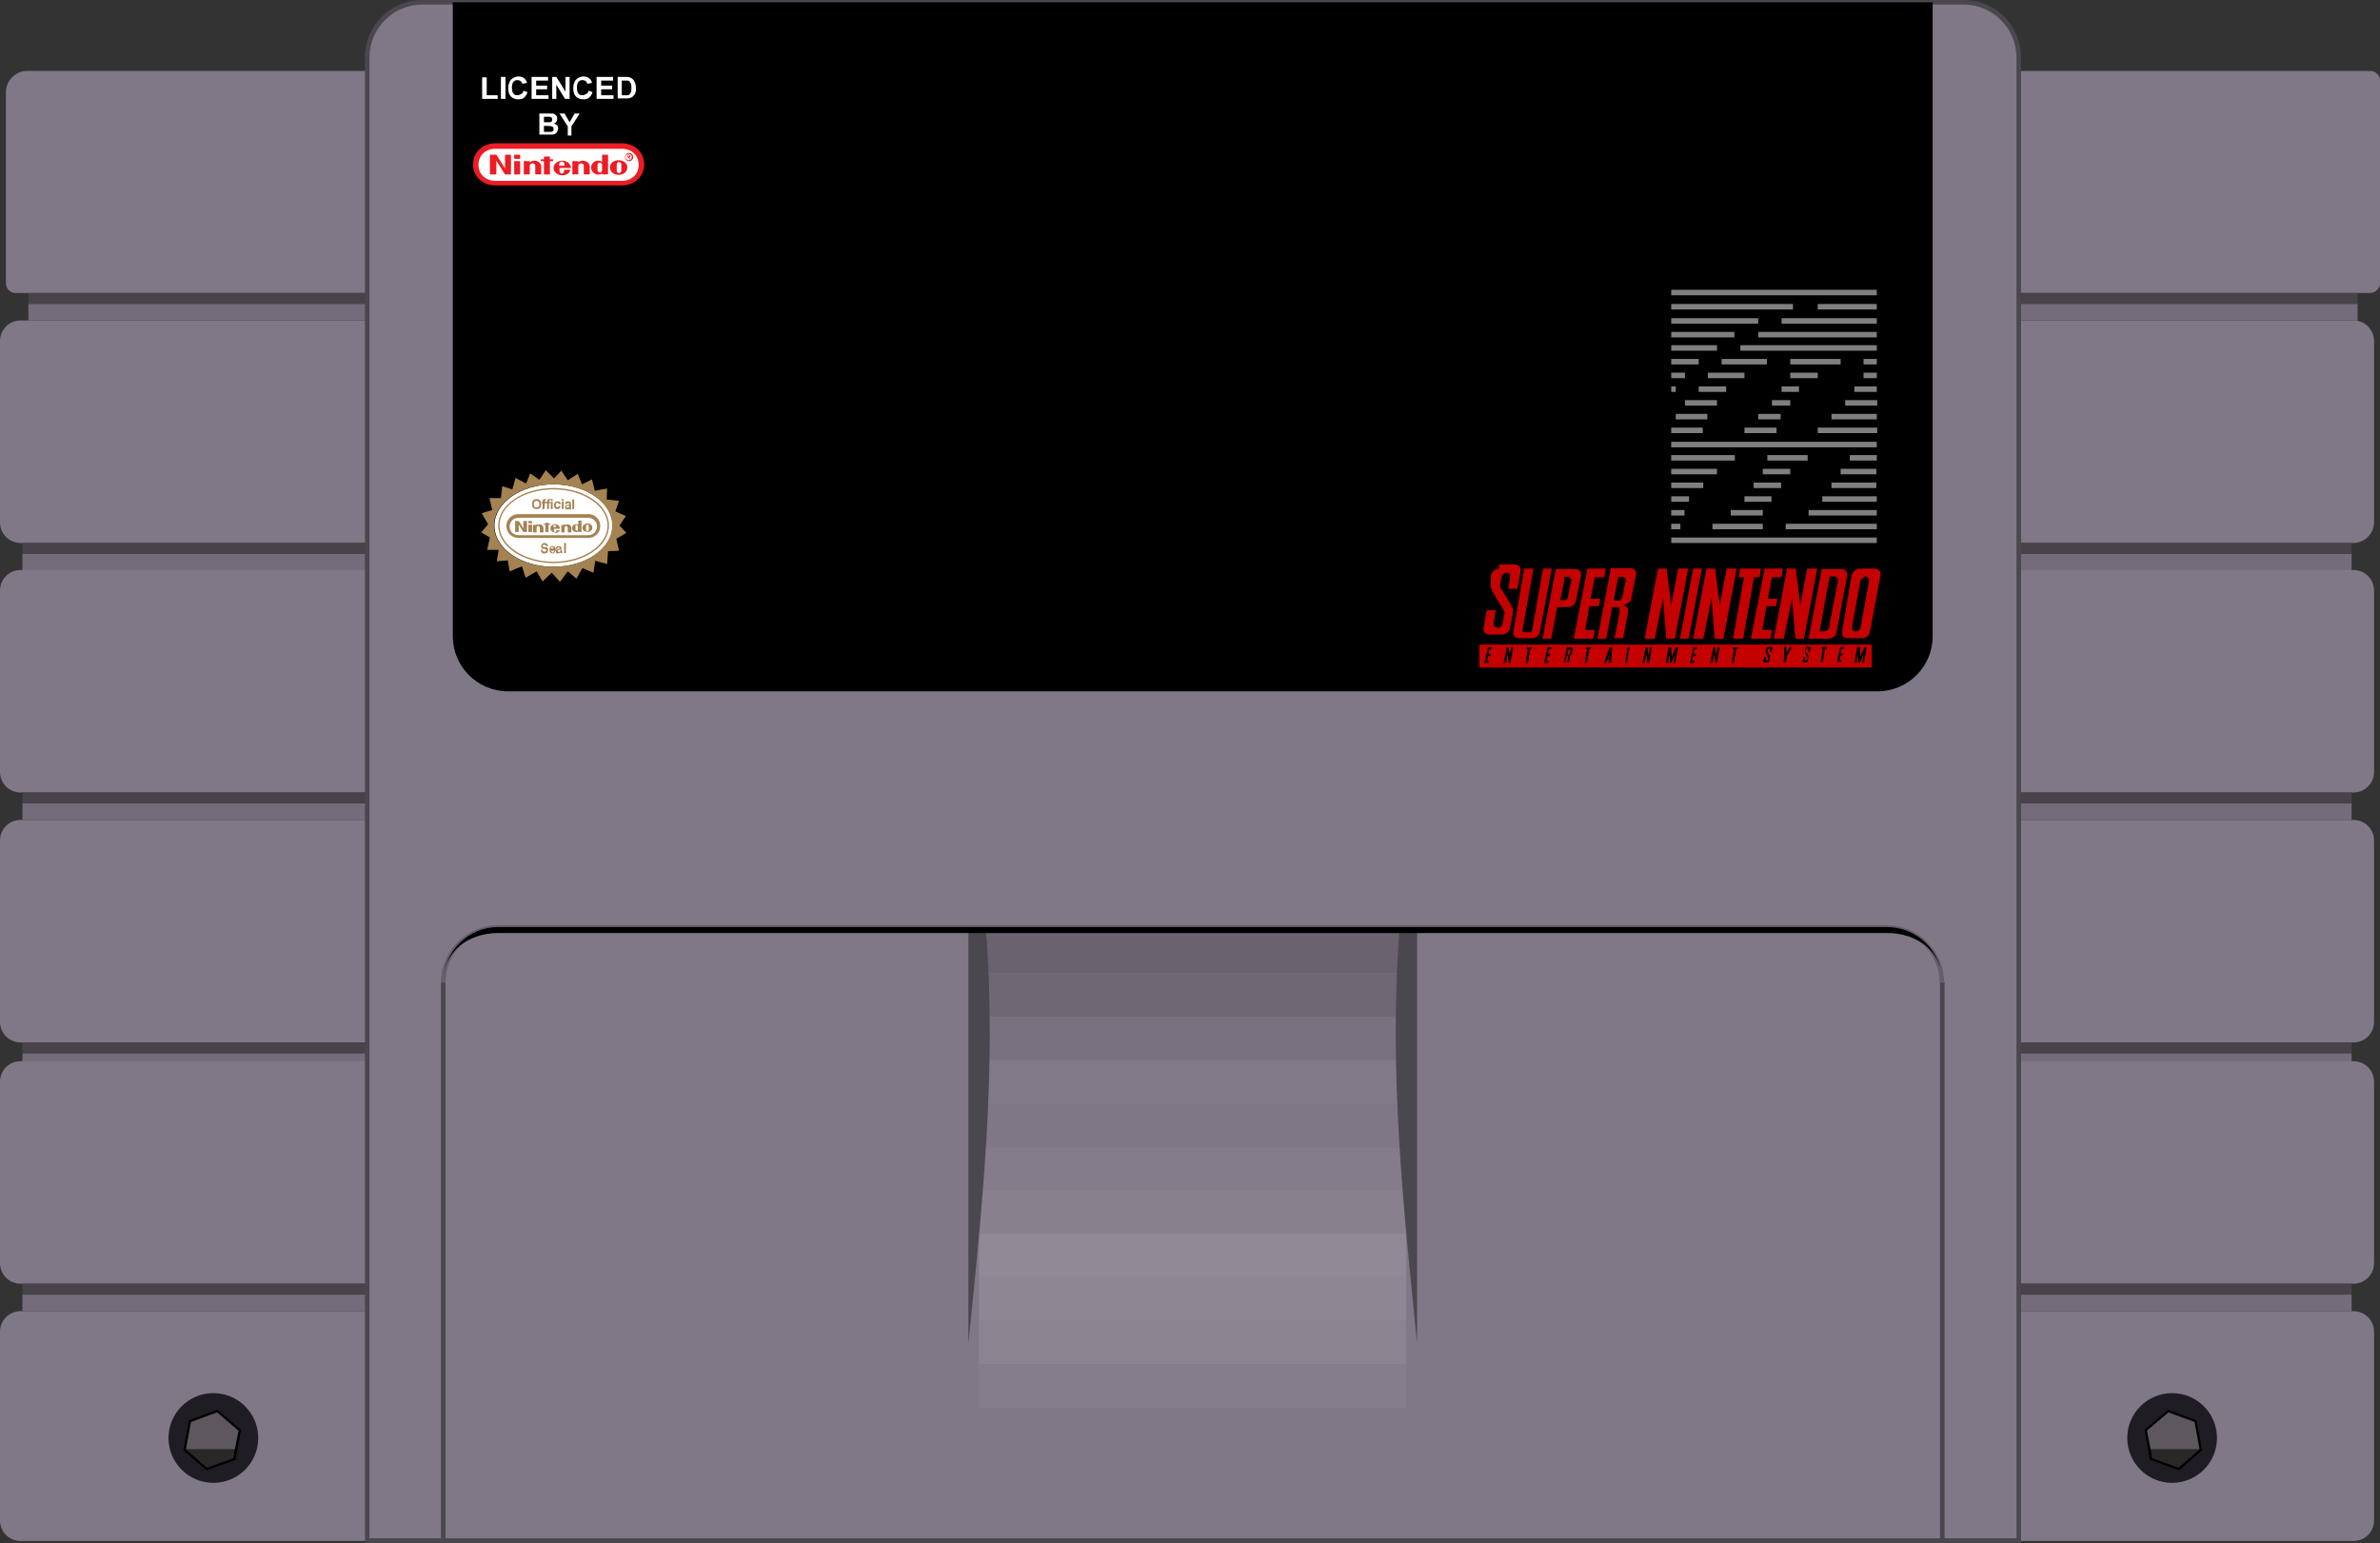 <svg xmlns="http://www.w3.org/2000/svg" width="308.395" height="200">
  <rect width="100%" height="100%" fill="#333333" stroke="none"/>
  <path fill="#807887" d="M307.09 37.971H2.017c-.712 0-1.246-.593-1.246-1.246V11.925c0-1.483 1.246-2.729 2.729-2.729H307.149c.712 0 1.246.593 1.246 1.246v26.283c0 .653-.593 1.246-1.305 1.246zm-2.136 32.394H2.67C1.187 70.365 0 69.178 0 67.695V44.201c0-1.483 1.187-2.67 2.67-2.67H304.954c1.483 0 2.67 1.187 2.67 2.67v23.495c0 1.424-1.187 2.67-2.67 2.67z"/>
  <path fill="#48434b" d="M3.678 37.971H305.488v1.424H3.678z"/>
  <path fill="#746c7a" d="M3.678 39.395H305.488v2.136H3.678z"/>
  <path fill="#48434b" d="M2.907 70.365H304.717v1.424H2.907z"/>
  <path fill="#746c7a" d="M2.907 71.789H304.717v2.136H2.907z"/>
  <path fill="#807887" d="M304.954 102.7H2.67C1.187 102.7 0 101.513 0 100.03V76.535c0-1.483 1.187-2.67 2.67-2.67H304.954c1.483 0 2.67 1.187 2.67 2.67v23.495c0 1.483-1.187 2.67-2.67 2.67z"/>
  <path fill="#48434b" d="M2.907 102.7H304.717v1.424H2.907z"/>
  <path fill="#746c7a" d="M2.907 104.123H304.717v2.136H2.907z"/>
  <path fill="#807887" d="M304.954 135.093H2.67C1.187 135.093 0 133.907 0 132.424V108.929c0-1.483 1.187-2.67 2.67-2.67H304.954c1.483 0 2.67 1.187 2.67 2.67v23.495c0 1.483-1.187 2.67-2.67 2.67z"/>
  <path fill="#48434b" d="M2.907 135.093H304.717v1.424H2.907z"/>
  <path fill="#746c7a" d="M2.907 136.517H304.717v2.136H2.907z"/>
  <path fill="#807887" d="M304.954 166.36H2.67C1.187 166.36 0 165.174 0 163.69v-23.495c0-1.483 1.187-2.67 2.67-2.67H304.954c1.483 0 2.67 1.187 2.67 2.67v23.495c0 1.483-1.187 2.67-2.67 2.67z"/>
  <path fill="#48434b" d="M2.907 166.36H304.717v1.424H2.907z"/>
  <path fill="#746c7a" d="M2.907 167.784H304.717v2.136H2.907z"/>
  <path fill="#807887" d="M304.954 199.703H2.67C1.187 199.703 0 198.517 0 197.034v-24.444c0-1.483 1.187-2.67 2.67-2.67H304.954c1.483 0 2.67 1.187 2.67 2.67v24.444c0 1.483-1.187 2.67-2.67 2.67z"/>
  <path fill="#807886" d="M261.525 199.644H47.582V7.416c0-3.916 3.204-7.12 7.12-7.12H254.465c3.916 0 7.12 3.204 7.12 7.12v192.228z"/>
  <path fill="#6a626e" d="M126.847 120.498h55.355v5.636h-55.355z"/>
  <path fill="#6f6774" d="M126.847 126.135h55.355v5.636h-55.355z"/>
  <path fill="#797180" d="M126.847 131.771h55.355v5.636h-55.355z"/>
  <path fill="#827988" d="M126.847 137.407h55.355v5.636h-55.355z"/>
  <path fill="#7f7785" d="M126.847 143.044h55.355v5.636h-55.355z"/>
  <path fill="#847c8b" d="M126.847 148.68h55.355v5.636h-55.355z"/>
  <path fill="#89808e" d="M126.847 154.316h55.355v5.636h-55.355z"/>
  <path fill="#908996" d="M126.847 159.893h55.355v5.636h-55.355z"/>
  <path fill="#8d8693" d="M126.847 165.53h55.355v5.636h-55.355z"/>
  <path fill="#8c8391" d="M126.847 171.166h55.355v5.636h-55.355z"/>
  <path fill="#847d8b" d="M126.847 176.802h55.355v5.636h-55.355z"/>
  <path fill="#4b474f" d="M127.737 120.142h-2.255v53.99c1.721-17.146 3.738-35.242 2.255-53.99zm53.634 0h2.255v53.99c-1.721-17.146-3.738-35.242-2.255-53.99z"/>
  <circle cx="27.648" cy="186.354" r="5.814" fill="#201c24"/>
  <path fill="none" stroke="#000" stroke-width=".593" stroke-miterlimit="10" d="M24.088 187.837l.653-3.56 3.382-1.246 2.788 2.373-.653 3.56-3.441 1.246z"/>
  <path fill="#5e585e" d="M30.436 187.837h-6.348l.653-3.56 3.382-1.246 2.788 2.373-.475 2.433"/>
  <path fill="#2a2727" d="M30.436 187.837h-6.348l2.729 2.373 3.441-1.246.178-1.127"/>
  <circle cx="281.459" cy="186.354" r="5.814" fill="#201c24"/>
  <path fill="none" stroke="#000" stroke-width=".593" stroke-miterlimit="10" d="M285.019 187.837l-.653-3.56-3.382-1.246-2.788 2.373.653 3.56 3.441 1.246z"/>
  <path fill="#5e585e" d="M278.671 187.837h6.348l-.653-3.56-3.382-1.246-2.788 2.373.475 2.433"/>
  <path fill="#2a2727" d="M278.671 187.837h6.348l-2.729 2.373-3.441-1.246-.178-1.127"/>
  <path fill="none" stroke="#665f6b" stroke-width=".593" stroke-miterlimit="10" d="M57.431 127.321c0-3.916 3.204-7.12 7.12-7.12H244.497c3.916 0 7.12 3.204 7.12 7.12"/>
  <path d="M251.676 127.262c0-3.916-3.204-6.348-7.12-6.348H64.551c-3.916 0-7.12 2.433-7.12 6.348 0-3.916 3.204-7.12 7.12-7.12H244.497c3.975 0 7.179 3.204 7.179 7.12z"/>
  <path fill="#4b474f" d="M251.973 200H57.134v-72.679h.593v72.085H251.379v-72.085h.593"/>
  <path fill="#4b474f" d="M261.821 199.941H47.286V7.416c0-4.094 3.322-7.416 7.416-7.416H254.465c4.094 0 7.416 3.322 7.416 7.416v192.524zm-213.942-.593H261.287V7.416c0-3.738-3.085-6.823-6.823-6.823H54.702c-3.738 0-6.823 3.085-6.823 6.823v191.931z"/>
  <path d="M243.311 89.588H65.796c-3.916 0-7.12-3.204-7.12-7.12V.297h191.753v82.171c0 3.916-3.204 7.12-7.12 7.12z"/>
  <path fill="#fff" d="M71.729 62.771c4.212 0 7.654 2.373 7.654 5.34 0 2.966-3.441 5.34-7.654 5.34s-7.654-2.373-7.654-5.34c0-2.966 3.441-5.34 7.654-5.34z"/>
  <g fill="#a58252">
    <path d="M70.068 71.255h.237c0 .059 0 .119.059.178.059.059.119.059.178.059.059 0 .119 0 .178-.059.059 0 .059-.059.059-.119 0-.059 0-.059-.059-.119 0 0-.059-.059-.119-.059h-.178c-.119 0-.237-.059-.237-.119-.059-.059-.059-.119-.059-.237s.059-.237.119-.297c.059-.059.178-.119.297-.119.119 0 .237.059.356.119.059.059.119.178.119.297h-.237c0-.059 0-.119-.059-.119-.059-.059-.119-.059-.178-.059s-.119 0-.178.059c-.059 0-.059.059-.059.119 0 .059 0 .059.059.059 0 0 .059.059.178.059h.178c.119 0 .178.059.237.119.059.059.059.178.059.237 0 .119-.059.237-.119.356-.059.059-.178.119-.356.119-.178 0-.297-.059-.356-.119-.059-.119-.119-.237-.119-.356zm1.899.119c0 .119-.059.178-.119.237-.059.059-.178.119-.237.119-.119 0-.237-.059-.297-.119-.059-.119-.119-.237-.119-.356 0-.178.059-.297.119-.356.059-.119.178-.119.297-.119.119 0 .237.059.297.119.059.119.119.237.119.415v.059h-.593c0 .059 0 .119.059.178.059.059.059.059.119.059.059 0 .059 0 .119-.059 0 0 .059-.059.059-.119l.178-.059zm-.593-.297h.356c0-.059 0-.119-.059-.119-.059-.059-.059-.059-.119-.059s-.119 0-.119.059c0 0-.059.059-.059.119z"/>
    <path d="M72.857 71.551v.119h-.237v-.119l-.119.119c-.059 0-.119.059-.178.059-.119 0-.178 0-.237-.059-.059-.059-.059-.119-.059-.237 0-.119 0-.178.059-.178.059-.059.119-.059.237-.119h.059c.119 0 .178-.059.178-.119 0-.059 0-.059-.059-.059h-.119c-.059 0-.119 0-.119.059 0 0-.059.059-.059.119h-.237c0-.119.059-.178.119-.237.059-.059.178-.119.297-.119h.178c.059 0 .059.059.119.059 0 0 .059.059.059.119v.178l.119.415zm-.178-.356s-.059.059-.178.059c-.059 0-.119 0-.178.059l-.059.059c0 .059 0 .059.059.119l.059.059c.059 0 .119 0 .178-.059.059-.119.119-.178.119-.297 0 .059 0 .059 0 0zm.415.475v-1.305h.237v1.305h-.237z"/>
  </g>
  <path fill="#a58252" d="M80.273 68.11l.89.949-1.305.771.356 1.543-1.424.059-.119 1.661-1.543-.415-.237 1.543-1.424-.593-.771 1.365-1.127-.949-1.009 1.365-1.068-1.187-1.187 1.127-.771-1.305-1.424.831-.475-1.483-1.602.653-.237-1.424-1.424.119.237-1.483h-1.483l.356-1.602-1.127-.653.89-1.068-.831-1.424 1.365-.415-.356-1.543h1.483l.178-1.543 1.305.415.415-1.483 1.365.712.534-1.305 1.187.831.831-1.246 1.068 1.068.949-1.009.831 1.246 1.305-.831.534 1.365 1.305-.653.356 1.483 1.602-.297-.059 1.424 1.602.178-.475 1.365 1.365.593-.831 1.246zm-.949 0c0-2.966-3.441-5.34-7.654-5.34-4.212 0-7.654 2.373-7.654 5.34 0 2.966 3.441 5.34 7.654 5.34 4.212 0 7.654-2.433 7.654-5.34z"/>
  <path fill="#a58252" d="M69.178 65.322c0-.356.178-.415.356-.415.119 0 .356.059.356.415 0 .356-.178.415-.356.415-.178.059-.356-.059-.356-.415zm-.237 0c0 .593.415.653.593.653.178 0 .593-.059.593-.653 0-.593-.415-.653-.593-.653-.178 0-.593.059-.593.653zm1.602.653h-.237v-.771h-.119v-.178h.119v-.059c0-.178.119-.297.297-.297h.119v.178h-.059c-.059 0-.059 0-.059.119v.059h.178v.178h-.178l-.059.771zm.593 0h-.237v-.771h-.119v-.178h.119v-.059c0-.178.119-.297.297-.297h.119v.178h-.119c-.059 0-.059 0-.059.119v.059h.178v.178h-.178v.771zm.475-.949v.949h-.237v-.949h.237zm0-.119h-.237v-.237h.237v.237zm1.009.712c0 .119-.059.356-.415.356-.356 0-.415-.297-.415-.475 0-.297.119-.534.475-.534.119 0 .415.059.415.356h-.297c0-.059-.059-.178-.178-.178-.178 0-.178.178-.178.297 0 .119 0 .297.178.297.119 0 .178-.119.178-.178l.237.059zm.415-.593v.949h-.237v-.949h.237zm0-.119h-.237v-.237h.237v.237zm.712.712c0 .119-.119.178-.237.178-.059 0-.119 0-.119-.119s.059-.119.178-.119c.119 0 .119-.059.178-.059v.119zm.237-.356c0-.237-.237-.297-.356-.297-.178 0-.415.059-.415.356h.237c0-.059 0-.119.178-.119.059 0 .178 0 .178.119 0 .059-.059.059-.059.059l-.237.059c-.178 0-.297.119-.297.297 0 .178.119.297.297.297.178 0 .237-.059.297-.119v.119h.237v-.059c-.059 0-.059-.059-.059-.119v-.593zm.415.712h-.237v-1.246h.237"/>
  <path fill="#a58252" d="M71.729 72.975c3.975 0 7.179-2.195 7.179-4.865s-3.204-4.865-7.179-4.865c-3.975 0-7.179 2.195-7.179 4.865s3.204 4.865 7.179 4.865zm-7.001-4.865c0-2.611 3.144-4.687 7.001-4.687 3.856 0 7.001 2.136 7.001 4.687s-3.144 4.687-7.001 4.687c-3.856 0-7.001-2.136-7.001-4.687z"/>
  <g fill="#a58252">
    <path d="M76.239 69.712c.831 0 1.543-.653 1.543-1.543 0-.831-.653-1.543-1.543-1.543h-9.077c-.831 0-1.543.653-1.543 1.543 0 .831.653 1.543 1.543 1.543h9.077zm-9.077-.356c-.593 0-1.127-.475-1.127-1.127 0-.593.475-1.127 1.127-1.127h9.077c.593 0 1.127.475 1.127 1.127 0 .593-.475 1.127-1.127 1.127H67.161z"/>
    <path d="M66.746 68.941v-1.424h.475l.593.949v-.949h.475v1.424h-.475c-.059-.059-.593-.949-.593-.949v.949h-.475zm2.788-.949c.059 0 .059 0 0 0h.178c.356-.119.534.059.593.119.178.178.119.534.119.89h-.475v-.653c0-.059-.119-.178-.178-.178-.119 0-.237.059-.237.178v.653h-.475v-.949l.475-.059zm1.127-.119v-.119h.415v.119h.237v.119h-.237v.949h-.415v-.949h-.237v-.119m.89.593c0-.297.297-.534.534-.534.119 0 .237 0 .356.059.059.059.119.059.178.119.119.119.178.237.178.415h-.771c0 .119-.059.415.119.415.059 0 .119 0 .178-.059v-.178h.475c-.119.237-.356.356-.593.356-.178-.119-.653-.119-.653-.593zm.415-.178h.297v-.119c0-.059-.059-.119-.178-.119-.119 0-.178.059-.178.178.059 0 .059.059.059.059zm3.797.356c-.059-.119-.119-.297 0-.475.059-.119.237-.237.356-.297.119-.059.297-.059.475 0 .119.059.297.119.356.297.059.119.059.356 0 .475-.059.059-.178.178-.297.237-.119.059-.356.059-.475 0-.178 0-.297-.059-.415-.237zm.593.178c.119 0 .178-.119.178-.178v-.475c0-.059-.059-.178-.178-.178-.178 0-.178.119-.178.178v.475c0 .059.059.178.178.178zm-.771.119h-.415v-.059c-.119.119-.593.119-.771-.237 0-.059-.059-.297 0-.415.119-.237.356-.297.534-.297.059 0 .237.059.237.059v-.534h.415v1.483zm-.475-.237v-.475c0-.059 0-.119-.059-.119-.059-.059-.059-.059-.119-.059-.119 0-.119.059-.119.119v.415c0 .059 0 .059.059.119.119.119.237.059.237 0zm-5.933.237v-.949h-.475v.949m.475-1.127v-.297h-.475v.297m4.687.178h.178c.356-.119.534.059.593.119.178.178.119.534.119.89h-.475v-.653c0-.059-.119-.178-.178-.178-.119 0-.237.059-.237.178v.653h-.415v-.949l.415-.059zm3.322-.178l-.059-.119h.059c.059 0 .059 0 .059.059 0 0 0 .059-.059.059l.059.059h-.059v-.059zm.059-.059c0-.059 0-.059 0 0zm0 .119c-.059 0-.119-.059-.119-.119s.059-.119.119-.119.119.059.119.119c0 .059-.059.119-.119.119zm0-.237c-.059 0-.119.059-.119.119 0 .059.059.119.119.119s.119-.059.119-.119-.059-.119-.119-.119z"/>
  </g>
  <path fill="#ed1c24" d="M64.195 24.028c-1.721 0-2.907-1.246-2.907-2.729s1.187-2.729 2.907-2.729h16.375c1.721 0 2.907 1.246 2.907 2.729s-1.187 2.729-2.907 2.729H64.195z"/>
  <path fill="#fff" d="M64.195 19.282c-1.365 0-2.195.949-2.195 2.077 0 1.127.831 2.077 2.195 2.077h16.375c1.365 0 2.195-.949 2.195-2.077 0-1.127-.831-2.077-2.195-2.077H64.195z"/>
  <path fill="#ed1c24" d="M63.483 20.053h.831l1.127 1.78V20.053h.771v2.551h-.771l-1.127-1.78v1.78h-.831V20.053zm7.001.237h.771v.356h.415v.237h-.415v1.721h-.771v-1.721h-.415v-.237h.415v-.356zm-3.856.593h.771v1.721h-.771v-1.721zm0-.831h.771v.534h-.771v-.534zm13.527.712c-.653 0-1.127.415-1.127.949 0 .534.534.949 1.127.949.653 0 1.127-.415 1.127-.949.059-.534-.475-.949-1.127-.949m.356.949v.356c0 .297-.178.356-.297.356-.178 0-.297-.119-.297-.356v-.712c0-.297.178-.356.297-.356.178 0 .297.119.297.356v.356zm-2.492 0v-.297c0-.237-.178-.356-.297-.356-.119 0-.297.059-.297.356v.593c0 .237.178.356.297.356.119 0 .297-.059.297-.356v-.297zm0-1.661h.771v2.551h-.771v-.119c-.297.178-.653.178-.89.059-.059-.059-.534-.237-.534-.831 0-.475.415-.949 1.009-.89.178 0 .297.059.415.178v-.949zm-8.781.771c.297 0 .89.178.89.831v.949h-.771v-1.127c0-.178-.119-.297-.356-.297-.237 0-.356.178-.356.297v1.127h-.771v-1.721h.771v.178c.119-.119.297-.237.593-.237m6.289 0c.297 0 .89.178.89.831v.949h-.771v-1.127c0-.178-.119-.297-.356-.297-.237 0-.356.178-.356.297v1.127h-.771v-1.721h.771v.178c.119-.119.297-.237.593-.237m-2.433 1.187v.119c0 .297-.178.356-.297.356-.119 0-.297-.059-.297-.356v-.356h1.483c0-.534-.534-.949-1.127-.949-.593 0-1.127.415-1.127.949 0 .534.534.949 1.127.949.534 0 .949-.297 1.068-.712h-.831zm-.653-.534c0-.178 0-.237.059-.356.059-.119.178-.178.297-.178.119 0 .237.059.297.178.059.059.059.178.059.356h-.712zm9.018-1.187c.059 0 .119 0 .119-.119 0-.059-.059-.059-.119-.059h-.119v.178h.119zm-.119.356h-.059v-.593h.237c.119 0 .178.059.178.178 0 .119-.059.178-.178.178l.178.237h-.119l-.178-.237h-.119l.059.237z"/>
  <path fill="#ed1c24" d="M81.46 20.765c.237 0 .415-.178.415-.415 0-.237-.178-.415-.415-.415-.237 0-.415.178-.415.415 0 .237.178.415.415.415m-.475-.415c0-.297.237-.534.534-.534s.534.237.534.534c0 .297-.237.534-.534.534s-.534-.237-.534-.534"/>
  <path fill="#c40000" d="M194.245 73.687c-.475 0-.949.415-1.068.89v1.187c0 .237 0 .534.119.593.059.475 1.661 2.729 1.661 3.026-.059.356-.237 1.365-.237 1.365-.059.356-.297.593-.653.593s-.593-.297-.534-.593l.297-1.661h-1.187l-.415 2.314c-.059.475.237.831.712.831h1.721c.475 0 .949-.356 1.009-.831 0 0 .415-2.136.415-2.314 0-.178-.059-.178-.059-.178 0-.178-1.424-2.551-1.543-2.611-.059-.059-.119-.297-.119-.415 0-.119.178-1.068.178-1.068.059-.356.356-.593.712-.593.356 0 .475.297.415.593l-.237 1.483h1.187l.415-2.255c.119-.475-.237-.89-.712-.89h-2.077zm3.263 0l-1.424 8.187c-.059.475.237.831.712.831h1.721c.475 0 .949-.356 1.009-.831l1.543-8.187h-1.127l-1.424 8.009c0 .119-.119.237-.237.237h-.831c-.119 0-.178-.119-.178-.237l1.424-8.009h-1.187zm4.094 0l-1.721 9.077h1.127l.771-4.094h1.424c.475 0 .949-.356 1.009-.831l.653-3.204c.119-.475-.237-.89-.712-.89h-2.551zm4.094 0l-1.78 9.077h2.551l.178-1.127h-1.246l.534-3.085h1.246l.178-.949h-1.246l.534-2.788h1.246l.178-1.127h-2.373zm3.026 0l-1.721 9.077h1.127l.771-4.094h.831c.119.119.119.297.119.356 0 .119.059.297 0 .415 0 .119-.653 3.263-.653 3.263h1.127s.653-3.441.653-3.5c0-.059 0-.237-.059-.356-.059-.059-.119-.178-.178-.237-.178-.119-.356-.178-.356-.178h-.059c.356-.119.949-.356 1.009-.712l.653-3.204c.119-.475-.237-.89-.712-.89h-2.551zm6.111 0l-1.721 9.077h1.305l1.068-5.221.415 5.221h1.127l1.721-9.077h-1.305l-.89 4.746-.593-4.746h-1.127zm4.568 0l-1.721 9.077h1.127l1.721-9.077h-1.127zm1.721 0l-1.721 9.077h1.305l1.068-5.221.415 5.221h1.127l1.721-9.077h-1.305l-.89 4.746-.593-4.746h-1.127zm4.39 0l-.237 1.127h.712l-1.424 7.95h1.305l1.424-7.95h.712l.178-1.127h-2.67zm3.144 0l-1.78 9.077h2.551l.178-1.127h-1.246l.534-3.085h1.246l.178-.949h-1.246l.534-2.788h1.246l.178-1.127h-2.373zm2.907 0l-1.721 9.077h1.305l1.068-5.221.415 5.221h1.127l1.721-9.077h-1.305l-.89 4.746-.593-4.746h-1.127zm4.509 0l-1.721 9.077h2.611c.475 0 .949-.356 1.009-.831l1.365-7.298c.119-.475-.237-.89-.712-.89h-2.551zm4.924 0c-.475 0-.949.415-1.068.89l-1.246 7.298c-.059.475.237.831.712.831h1.899c.475 0 .949-.356 1.009-.831l1.365-7.298c.119-.475-.237-.89-.712-.89h-1.958zm-3.916 1.009h.534c.356 0 .593.297.534.593l-1.127 5.933c-.059.356-.356.593-.712.593h-.534l1.305-7.12zm4.568 0c.356 0 .593.297.534.593l-1.068 5.933c-.059.356-.356.593-.712.593s-.475-.297-.415-.593l1.068-5.933v-.119h.059l.534-.475zm-38.92.059h.534c.119 0 .356.297.356.415l-.475 2.255c0 .119-.178.356-.297.356h-.653v-.059l.534-2.729c-.119-.237-.059-.237 0-.237zm7.06 0h.534c.119 0 .356.297.356.415l-.475 2.255c0 .119-.297.415-.415.415h-.475c-.119 0-.178-.059-.178-.178v-.059l.534-2.729.119-.119zm-18.096 8.781v2.966h50.845v-2.966h-50.845zm37.378.297h.415c.119 0 .178.059.178.178l-.119.475h-.237l.059-.356c0-.059-.059-.119-.119-.119-.059 0-.119.059-.178.119l-.059.237v.119c.059 0 .356.534.356.593v.059c0 .059-.119.534-.119.534 0 .119-.119.178-.237.178h-.356c-.119 0-.178-.059-.178-.178l.119-.534h.237l-.059.356c0 .059.059.119.119.119.059 0 .178-.059.178-.119l.059-.297c-.059-.119-.356-.593-.356-.653v-.119c0-.059.059-.356.059-.356l.237-.237zm2.077 0h.297l.059.771.415-.771h.297l-.653 1.187-.178.831h-.297l.119-.89-.059-1.127zm2.907 0h.415c.119 0 .178.059.178.178l-.119.475h-.237l.059-.356c0-.059-.059-.119-.119-.119-.059 0-.178.059-.178.119l-.059.237v.119c.059 0 .356.534.356.593v.059c0 .059-.119.534-.119.534 0 .119-.119.178-.237.178h-.237c-.119 0-.178-.059-.178-.178l.119-.534h.237l-.059.356c0 .059.059.119.119.119.059 0 .119-.059.178-.119l.059-.297c-.059-.119-.356-.593-.356-.653v-.119c0-.059.059-.356.059-.356l.119-.237zm2.077 0h.593l-.059.237h-.178l-.297 1.78h-.297l.297-1.78h-.178l.119-.237zm2.314 0h.534l-.059.237h-.297l-.119.653h.297l-.059.178h-.237l-.119.653h.297l-.059.237h-.593l.415-1.958zm2.195 0h.356l.059 1.187.534-1.127h.297l-.356 2.017h-.237l.178-1.068-.475 1.068h-.178l-.059-1.068-.178 1.068h-.297l.356-2.077zm-47.82.059h.534l-.059.237h-.297l-.119.653h.297l-.059.237h-.297l-.119.653h.297l-.059.237h-.593l.475-2.017zm2.433 0h.237l.119 1.068.178-1.068h.297l-.356 2.017h-.237l-.119-1.187-.237 1.187h-.297l.415-2.017zm2.67 0h.593l-.059.237h-.178l-.297 1.78h-.297l.297-1.78h-.178l.119-.237zm2.611 0h.534l-.059.237h-.297l-.119.653h.297l-.059.237h-.297l-.119.653h.297l-.059.237h-.593l.475-2.017zm2.492 0h.593c.119 0 .178.119.178.178l-.119.712c0 .059-.178.119-.237.178v.119l-.119.771h-.237l.119-.712v-.178h-.178l-.178.89h-.237l.415-1.958zm2.551 0h.593l-.059.237h-.178l-.297 1.78h-.297l.297-1.78h-.178l.119-.237zm2.966 0h.356l-.119 2.017h-.356l.059-.475h-.178l-.178.475h-.297l.712-2.017zm2.373 0h.237l-.356 2.017h-.237l.356-2.017zm2.314 0h.237l.119 1.068.178-1.068h.297l-.356 2.017h-.237l-.119-1.187-.237 1.187h-.297l.415-2.017zm2.966 0h.356l.059 1.187.534-1.187h.297l-.356 2.017h-.237l.178-1.068-.475 1.068h-.178l-.059-1.068-.178 1.068h-.297l.356-2.017zm3.204 0h.534l-.059.237h-.297l-.119.653h.297l-.059.237h-.297l-.119.653h.297l-.059.237h-.534l.415-2.017zm2.611 0h.237l.119 1.068.178-1.068h.297l-.356 2.017h-.237l-.119-1.187-.237 1.187h-.297l.415-2.017zm2.611 0h.593l-.059.237h-.178l-.297 1.78h-.297l.297-1.78h-.178l.119-.237zm-21.359.237l-.178.653s0 .059.059.059h.119l.119-.059.119-.475-.059-.119-.178-.059zm5.28.593l-.178.534h.119l.059-.534z"/>
  <path fill="#7f7f7f" d="M216.553 37.556h26.639v.712h-26.639zm0 1.839h15.782v.712h-15.782zm0 1.839h11.273v.712h-11.273zm0 1.78h8.187v.712h-8.187zm0 1.721h5.933v.712h-5.933zm0 1.78h3.56v.712h-3.56zm0 1.78h1.78v.712h-1.78zm0 1.78h.593v.712h-.593zm18.985-10.679h7.654v.712h-7.654zm-4.687 1.839h12.341v.712h-12.341zm-3.026 1.78h15.366v.712h-15.366zm-2.314 1.721h17.68v.712h-17.68zm15.96 1.78h1.721v.712h-1.721zm-9.493 0h6.526v.712h-6.526zm-8.899 0h5.874v.712h-5.874zm18.392 1.78h1.721v.712h-1.721zm-9.493 0h3.56v.712h-3.56zm-10.679 0h4.746v.712h-4.746zm18.985 1.78h2.907v.712h-2.907zm-9.433 0h2.255v.712h-2.255zm-10.739 0h3.56v.712h-3.56zm18.985 1.78h4.153v.712h-4.153zm-9.493 0h2.373v.712h-2.373zm-11.273 0h4.153v.712h-4.153zm18.985 1.78h5.874v.712h-5.874zm-9.493 0h2.907v.712h-2.907zm-10.679 0h4.094v.712h-4.094zm-.593 3.619h26.639v.712h-26.639zm23.139 1.721h3.5v.712h-3.5zm-10.679 0h5.221v.712h-5.221zm9.493 1.78h4.628v.712h-4.628zm-10.086 0h3.56v.712h-3.56zm8.899 1.78h5.814v.712h-5.814zm-10.086 0h3.56v.712h-3.56zm8.899 1.78h7.06v.712h-7.06zm-10.086 0h3.5v.712h-3.5zm8.306 1.78h8.84v.712h-8.84zm-10.086 0h4.153v.712h-4.153zm7.12 1.78h11.807v.712h-11.807zm-9.493 0h6.526v.712h-6.526zm-5.34 1.78h26.639v.712h-26.639zm18.985-14.239h7.713v.712h-7.713zm-18.985 0h4.094v.712h-4.094zm9.493 0h4.153v.712h-4.153zm-9.493 3.56h8.247v.712h-8.247zm0 1.78h5.933v.712h-5.933zm0 1.78h4.153v.712h-4.153zm0 1.78h2.314v.712h-2.314zm0 1.78h1.721v.712h-1.721zm0 1.78h1.187v.712h-1.187z"/>
  <path fill="#fff" d="M62.474 12.815V10.027h.593v2.314h1.424v.475h-2.017zm2.433 0V9.967h.593v2.848h-.593zm2.907-1.068l.534.178c-.059.297-.237.534-.415.712-.178.178-.475.237-.771.237-.356 0-.712-.119-.949-.356-.237-.237-.356-.593-.356-1.068 0-.475.119-.831.356-1.127.237-.237.593-.415.949-.415.356 0 .653.119.831.297.119.119.237.297.297.534l-.593.119c-.059-.119-.119-.237-.237-.356-.119-.059-.237-.119-.415-.119-.237 0-.356.059-.534.237-.119.178-.178.415-.178.712 0 .356.059.593.178.771.119.178.297.237.534.237.178 0 .297-.059.415-.119.237-.119.356-.237.356-.475zm1.068 1.068V9.967h2.136v.475h-1.543v.653h1.424v.475h-1.424v.771h1.602v.475h-2.195zm2.67 0V9.967h.534l1.187 1.899V9.967h.534v2.848h-.593l-1.127-1.839v1.839h-.534zm4.687-1.068l.534.178c-.059.297-.237.534-.415.712-.178.178-.475.237-.771.237-.356 0-.712-.119-.949-.356-.237-.237-.356-.593-.356-1.068 0-.475.119-.831.356-1.127.237-.237.593-.415.949-.415.356 0 .653.119.831.297.119.119.237.297.297.534l-.593.119c-.059-.119-.119-.237-.237-.356-.119-.059-.237-.119-.415-.119-.237 0-.356.059-.534.237-.119.178-.178.415-.178.712 0 .356.059.593.178.771.119.178.297.237.534.237.178 0 .297-.059.415-.119.237-.119.356-.237.356-.475zm1.068 1.068V9.967h2.136v.475h-1.543v.653h1.424v.475h-1.424v.771h1.602v.475h-2.195zm2.67-2.848h1.068c.237 0 .415 0 .534.059.178.059.297.119.415.237.119.119.237.297.297.475.059.178.119.415.119.653 0 .237 0 .415-.059.593-.059.178-.178.356-.297.475-.119.119-.237.178-.415.237-.119.059-.297.059-.534.059h-1.068V9.967zm.593.475v1.899h.771c.119 0 .178-.059.237-.119.059-.059.119-.119.178-.297.059-.119.059-.297.059-.534 0-.237 0-.415-.059-.534-.059-.119-.119-.237-.178-.297-.059-.059-.178-.119-.237-.119h-.771zM69.95 14.714h1.661c.119 0 .237.059.297.119.059.059.178.119.237.237.059.119.059.237.059.356 0 .119-.059.237-.119.356-.059.119-.178.178-.297.237.178.059.297.119.415.237.119.119.119.237.119.415 0 .119-.059.237-.119.356-.059.119-.119.237-.237.297-.119.059-.237.119-.415.119H69.89v-2.729zm.534.475v.653h.771c.119 0 .178-.059.237-.119.059-.059.059-.119.059-.237 0-.059 0-.178-.059-.237-.059-.059-.119-.059-.237-.119h-.771zm0 1.127v.771h.949c.059 0 .178-.059.237-.119.059-.059.059-.119.059-.237 0-.059 0-.178-.059-.237-.059-.059-.119-.119-.178-.119-.059 0-.237-.059-.534-.059h-.475zm3.085 1.246v-1.187l-1.068-1.661h.653l.653 1.127.653-1.127h.653l-1.068 1.661v1.187h-.475z"/>
</svg>
